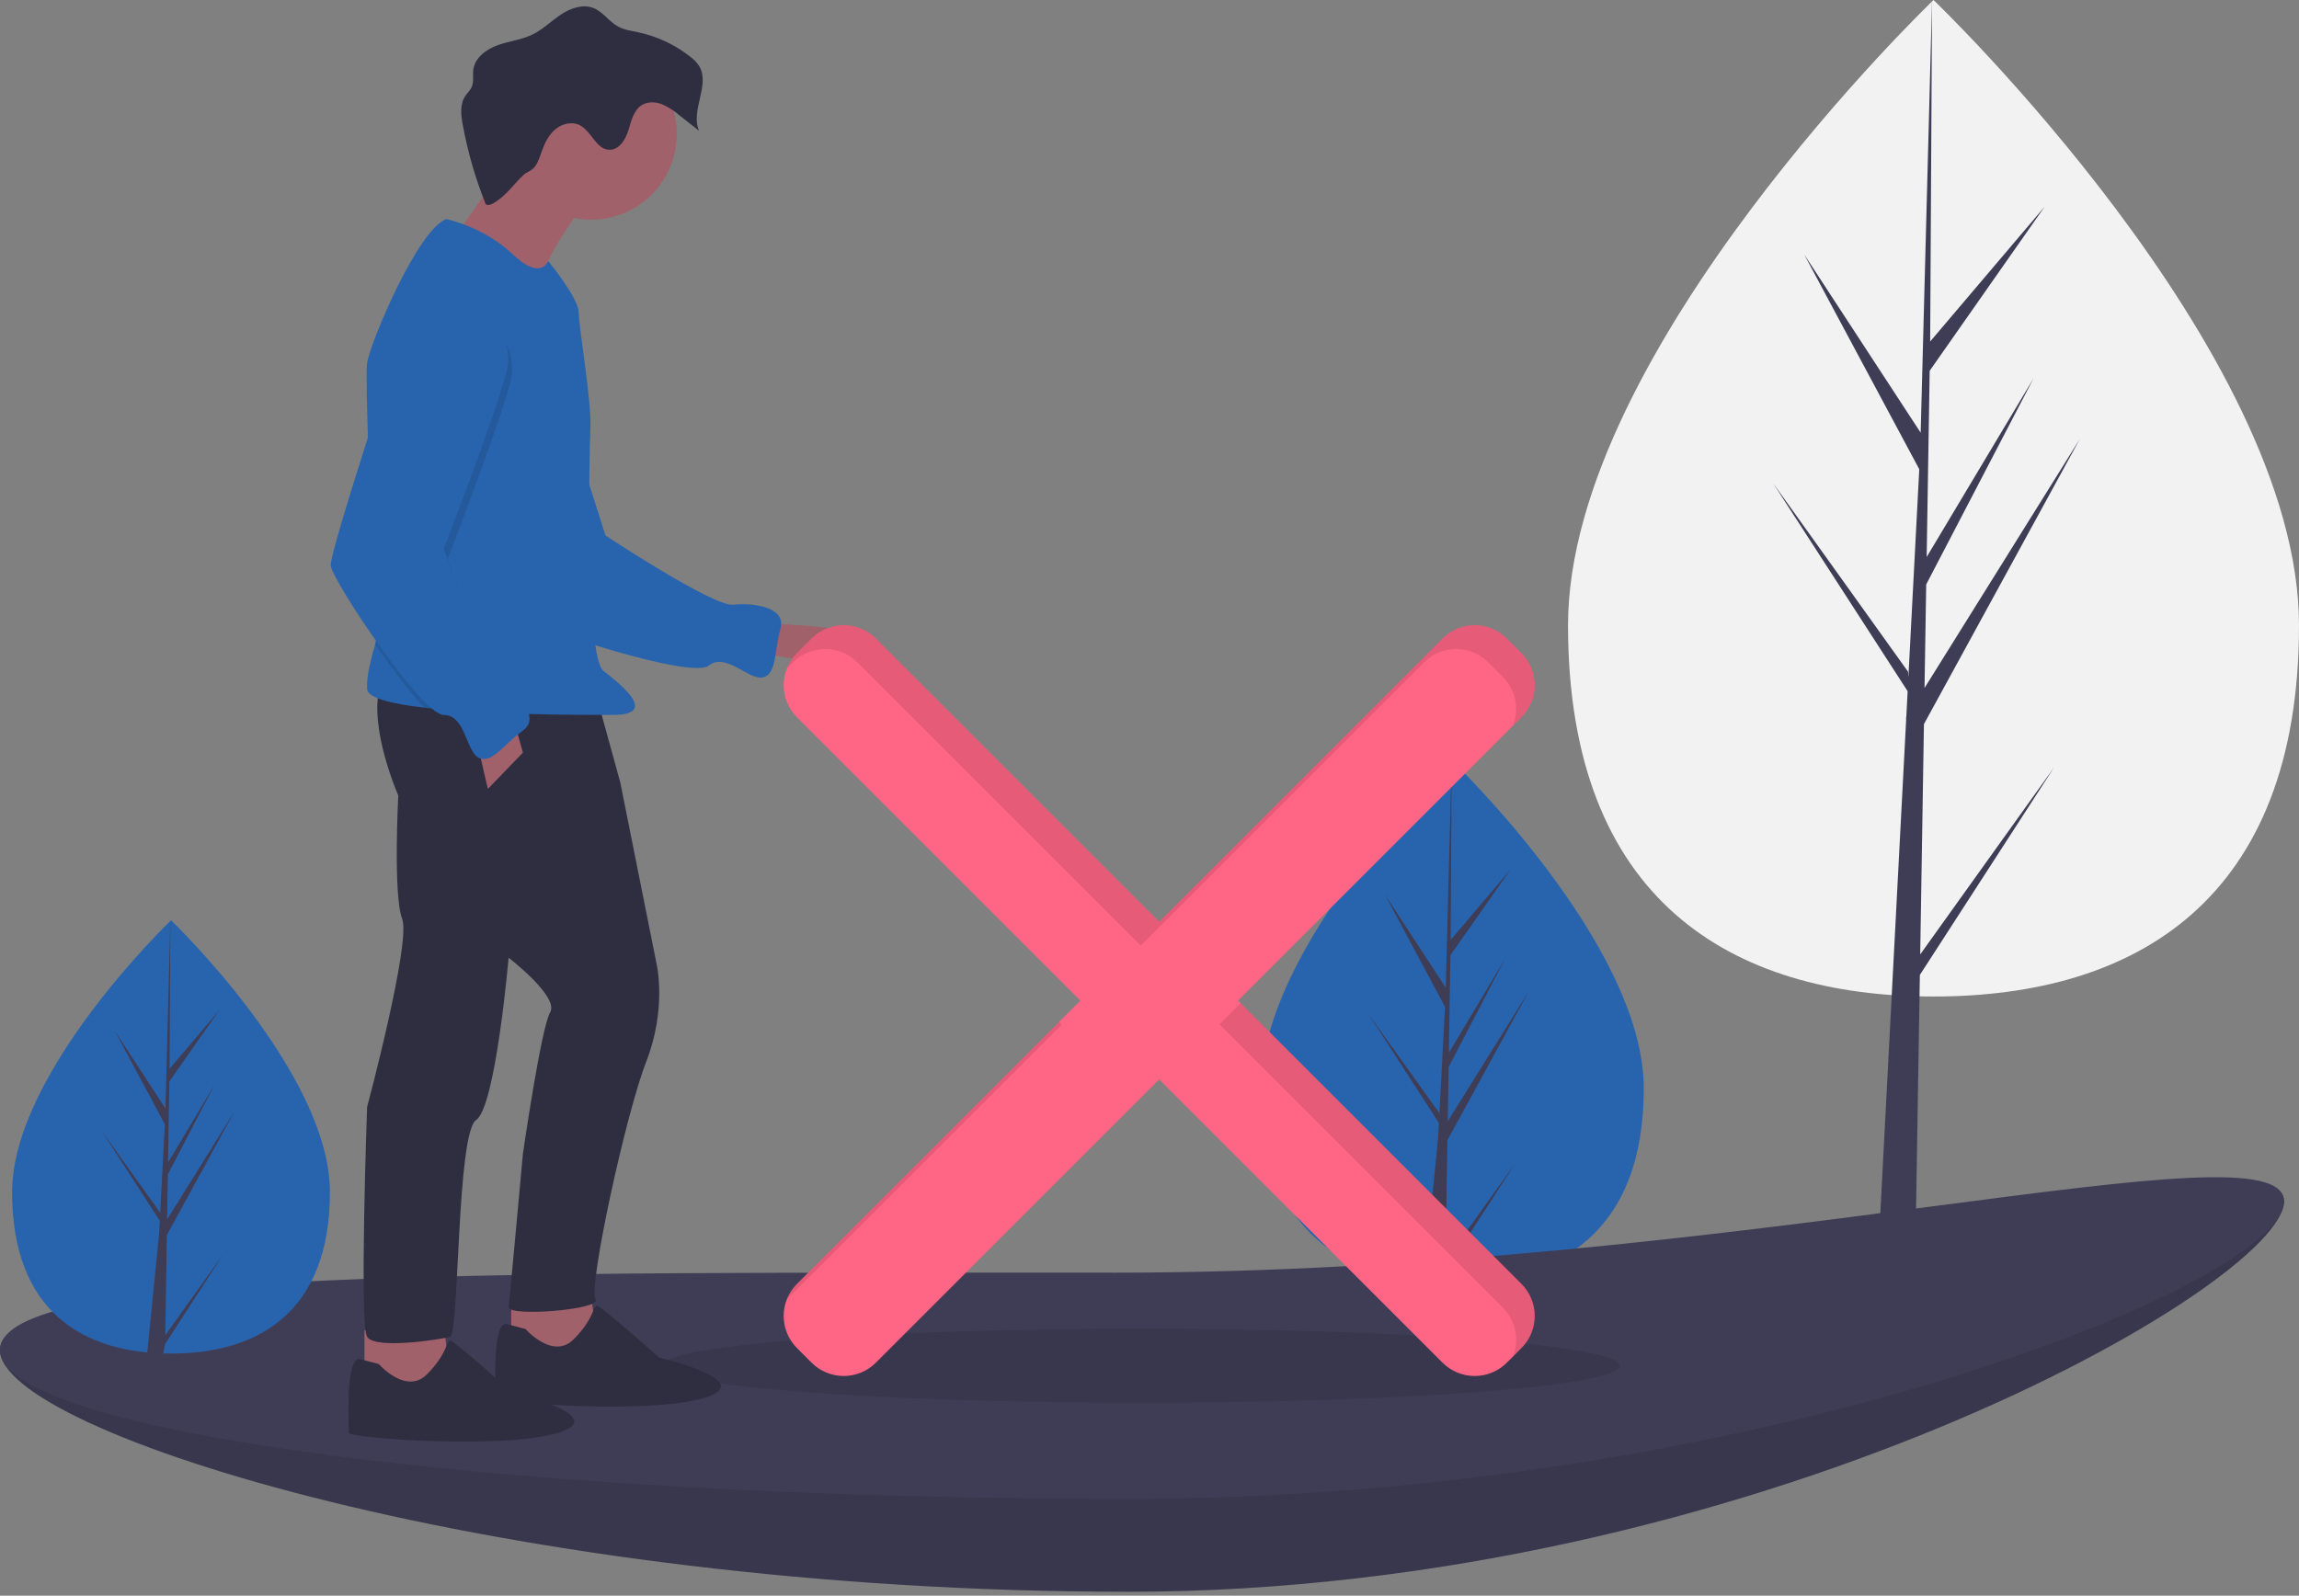 <svg width="157" height="109" viewBox="0 0 157 109" fill="none" xmlns="http://www.w3.org/2000/svg">
<rect x="0" y="0" width="157" height="109" fill="#808080" stroke="none"/>
<g clip-path="url(#clip0)">
<path d="M112.255 74.35C112.255 84.19 106.405 87.625 99.189 87.625C91.973 87.625 86.123 84.19 86.123 74.35C86.123 64.509 99.189 51.991 99.189 51.991C99.189 51.991 112.255 64.509 112.255 74.35Z" fill="#2864AD"/>
<path d="M98.847 77.885L104.415 67.697L98.867 76.593L98.928 72.89L102.766 65.519L98.944 71.91L99.052 65.25L103.162 59.382L99.069 64.203L99.136 51.991L98.73 67.465L94.568 61.094L98.679 68.771L98.29 76.209L98.278 76.011L93.461 69.28L98.264 76.709L98.215 77.639L98.206 77.653L98.21 77.729L97.223 87.655H98.542L98.701 86.853L103.492 79.443L98.713 86.12L98.847 77.885Z" fill="#3F3D56"/>
<path d="M157 42.71C157 61.507 145.825 68.07 132.041 68.07C118.256 68.07 107.082 61.507 107.082 42.71C107.082 23.913 132.041 0 132.041 0C132.041 0 157 23.913 157 42.71Z" fill="#F2F2F2"/>
<path d="M131.132 65.195L131.387 49.463L142.025 30.001L131.427 46.995L131.542 39.922L138.874 25.841L131.573 38.05V38.05L131.779 25.328L139.63 14.118L131.812 23.328L131.941 0L131.129 30.882L131.196 29.608L123.214 17.39L131.068 32.053L130.324 46.261L130.302 45.884L121.1 33.027L130.274 47.217L130.181 48.994L130.165 49.02L130.172 49.166L128.285 85.214H130.806L131.109 66.594L140.261 52.439L131.132 65.195Z" fill="#3F3D56"/>
<path d="M155.975 82.066C155.975 87.677 119.581 108.732 77.035 108.732C34.49 108.732 0 97.835 0 92.225C0 86.614 33.643 93.283 76.189 93.283C118.734 93.283 155.975 76.456 155.975 82.066Z" fill="#3F3D56"/>
<path opacity="0.1" d="M155.975 82.066C155.975 87.677 119.581 108.732 77.035 108.732C34.49 108.732 0 97.835 0 92.225C0 86.614 33.643 93.283 76.189 93.283C118.734 93.283 155.975 76.456 155.975 82.066Z" fill="black"/>
<path d="M155.975 82.066C155.975 87.677 119.581 102.383 77.035 102.383C34.49 102.383 0 97.835 0 92.225C0 86.614 33.643 86.934 76.189 86.934C118.734 86.934 155.975 76.456 155.975 82.066Z" fill="#3F3D56"/>
<path opacity="0.1" d="M77.897 95.821C95.964 95.821 110.611 94.689 110.611 93.291C110.611 91.894 95.964 90.761 77.897 90.761C59.83 90.761 45.184 91.894 45.184 93.291C45.184 94.689 59.83 95.821 77.897 95.821Z" fill="black"/>
<path d="M51.982 42.587C51.982 42.587 61.559 42.764 59.785 44.449C58.012 46.134 51.361 44.449 51.361 44.449L51.982 42.587Z" fill="#A0616A"/>
<path d="M32.028 22.122C32.028 22.122 35.895 21.431 37.239 24.553C38.584 27.674 41.345 36.577 41.345 36.577C41.345 36.577 48.734 41.468 50.078 41.307C51.422 41.146 53.72 41.474 53.298 42.941C52.877 44.407 53.064 46.069 52.093 46.273C51.123 46.477 49.58 44.532 48.399 45.469C47.218 46.406 36.693 42.983 36.017 42.274C35.342 41.565 29.726 26.212 29.726 26.212C29.726 26.212 29.951 22.072 32.028 22.122Z" fill="#2864AD"/>
<path d="M40.321 88.034L40.764 91.759L37.04 92.734L34.912 91.759V88.478L40.321 88.034Z" fill="#A0616A"/>
<path d="M30.3 90.428L30.744 94.152L27.019 95.128L24.891 94.152V90.871L30.3 90.428Z" fill="#A0616A"/>
<path d="M40.676 47.331L42.36 53.45L44.843 65.864C44.843 65.864 45.553 68.879 44.134 72.515C42.715 76.151 40.144 88.034 40.676 88.743C41.208 89.452 34.646 89.984 34.734 89.275C34.823 88.566 35.71 78.811 35.71 78.811C35.71 78.811 36.951 70.21 37.572 69.145C38.193 68.081 34.734 65.421 34.734 65.421C34.734 65.421 33.847 75.619 32.517 76.505C31.187 77.392 31.364 91.137 30.744 91.314C30.123 91.492 25.601 92.201 25.069 91.314C24.536 90.428 25.069 75.619 25.069 75.619C25.069 75.619 28.084 64.357 27.463 62.761C26.842 61.164 27.197 54.336 27.197 54.336C27.197 54.336 24.891 49.104 26.133 46.355L40.676 47.331Z" fill="#2F2E41"/>
<path d="M40.41 13.279C40.41 13.279 36.685 17.89 36.862 19.929C37.04 21.969 31.01 16.205 31.01 16.205C31.01 16.205 35.355 10.352 35.355 9.111C35.355 7.869 40.41 13.279 40.41 13.279Z" fill="#A0616A"/>
<path d="M40.365 15.008C43.597 15.008 46.218 12.388 46.218 9.155C46.218 5.923 43.597 3.303 40.365 3.303C37.133 3.303 34.513 5.923 34.513 9.155C34.513 12.388 37.133 15.008 40.365 15.008Z" fill="#A0616A"/>
<path d="M25.616 44.013C25.35 45.001 25.021 46.121 25.069 47.065C25.099 47.676 26.721 48.077 28.963 48.339C31.043 48.583 33.656 48.707 36.032 48.771C38.526 48.838 40.756 48.838 41.828 48.838C45.021 48.838 42.449 46.799 41.208 45.823C39.966 44.848 40.232 31.014 40.321 29.241C40.41 27.467 39.523 22.324 39.523 21.349C39.523 20.373 37.436 17.827 37.436 17.827C37.436 17.827 36.951 19.22 35 17.358C33.049 15.496 30.478 14.964 30.478 14.964C28.527 15.673 25.246 23.477 25.069 24.807C24.997 25.347 25.056 28.113 25.177 31.271C25.351 35.886 25.656 41.343 25.866 41.922C26.032 42.378 25.849 43.144 25.616 44.013Z" fill="#2864AD"/>
<path d="M35.089 49.193L35.71 51.41L33.315 53.893L32.517 50.435L35.089 49.193Z" fill="#A0616A"/>
<path d="M35.887 90.783C35.887 90.783 37.749 92.911 39.168 91.492C40.587 90.073 40.498 89.186 40.764 89.186C41.03 89.186 45.021 92.734 45.021 92.734C45.021 92.734 51.849 94.33 48.124 95.483C44.4 96.635 33.847 95.837 33.847 95.483C33.847 95.128 33.581 90.428 34.557 90.428L35.887 90.783Z" fill="#2F2E41"/>
<path d="M25.866 93.176C25.866 93.176 27.729 95.305 29.148 93.886C30.566 92.467 30.478 91.58 30.744 91.58C31.01 91.58 35 95.127 35 95.127C35 95.127 41.828 96.723 38.104 97.876C34.38 99.029 23.827 98.231 23.827 97.876C23.827 97.521 23.561 92.822 24.536 92.822L25.866 93.176Z" fill="#2F2E41"/>
<path d="M33.794 13.827C33.605 13.949 33.359 14.073 33.17 13.951C32.466 12.196 31.94 10.374 31.599 8.514C31.48 7.861 31.397 7.134 31.76 6.578C31.903 6.359 32.109 6.179 32.214 5.939C32.373 5.575 32.268 5.155 32.321 4.761C32.432 3.937 33.211 3.363 33.994 3.084C34.777 2.806 35.627 2.719 36.374 2.353C37.082 2.006 37.65 1.43 38.307 0.993C38.965 0.556 39.806 0.258 40.538 0.553C41.186 0.814 41.589 1.474 42.201 1.81C42.617 2.038 43.099 2.102 43.562 2.2C44.851 2.473 46.06 3.035 47.1 3.843C47.353 4.024 47.572 4.249 47.744 4.507C48.53 5.8 47.123 7.558 47.744 8.938L46.403 7.88C46.044 7.566 45.64 7.31 45.205 7.118C44.76 6.95 44.234 6.93 43.831 7.18C43.264 7.532 43.111 8.267 42.913 8.904C42.715 9.541 42.278 10.246 41.611 10.23C40.705 10.208 40.388 8.943 39.574 8.543C39.044 8.282 38.377 8.453 37.925 8.834C37.472 9.215 37.201 9.767 37.002 10.324C36.878 10.672 36.761 11.064 36.541 11.365C36.297 11.698 35.985 11.725 35.725 11.973C35.048 12.619 34.632 13.286 33.794 13.827Z" fill="#2F2E41"/>
<path opacity="0.1" d="M25.616 44.013C26.718 45.612 27.96 47.261 28.963 48.339C31.043 48.583 33.656 48.707 36.032 48.771C35.607 48.195 35.076 47.706 34.468 47.331C33.315 46.621 30.566 38.197 30.566 38.197C30.566 38.197 33.936 29.507 34.823 26.226C35.71 22.945 32.251 21.082 32.251 21.082C30.655 19.752 27.906 22.856 27.906 22.856C27.906 22.856 26.503 27.087 25.177 31.27C25.351 35.886 25.656 41.342 25.866 41.921C26.032 42.378 25.849 43.144 25.616 44.013Z" fill="black"/>
<path d="M31.985 20.373C31.985 20.373 35.444 22.236 34.557 25.517C33.67 28.798 30.3 37.488 30.3 37.488C30.3 37.488 33.049 45.912 34.202 46.622C35.355 47.331 36.951 49.016 35.71 49.903C34.468 50.789 33.581 52.208 32.695 51.765C31.808 51.322 31.808 48.839 30.3 48.839C28.793 48.839 22.674 39.616 22.585 38.641C22.497 37.665 27.64 22.147 27.64 22.147C27.64 22.147 30.389 19.043 31.985 20.373Z" fill="#2864AD"/>
<path d="M103.898 44.611L102.901 43.613C102.319 43.031 101.53 42.704 100.707 42.704C99.884 42.704 99.095 43.031 98.513 43.613L79.163 62.963L59.812 43.613C59.23 43.031 58.441 42.704 57.618 42.704C56.795 42.704 56.006 43.031 55.424 43.613L54.427 44.611C54.139 44.899 53.91 45.241 53.754 45.617C53.598 45.993 53.518 46.397 53.518 46.804C53.518 47.212 53.598 47.615 53.754 47.992C53.91 48.368 54.139 48.71 54.427 48.998L73.777 68.349L54.427 87.699C54.139 87.987 53.91 88.329 53.754 88.705C53.598 89.082 53.518 89.485 53.518 89.893C53.518 90.3 53.598 90.704 53.754 91.08C53.91 91.457 54.139 91.799 54.427 92.087L55.424 93.084C56.006 93.666 56.795 93.993 57.618 93.993C58.441 93.993 59.23 93.666 59.812 93.084L79.163 73.734L98.513 93.084C99.095 93.666 99.884 93.993 100.707 93.993C101.53 93.993 102.319 93.666 102.901 93.084L103.898 92.087C104.48 91.505 104.807 90.716 104.807 89.893C104.807 89.07 104.48 88.281 103.898 87.699L84.548 68.349L103.898 48.998C104.48 48.417 104.807 47.627 104.807 46.804C104.807 45.982 104.48 45.192 103.898 44.611Z" fill="#FF6584"/>
<path opacity="0.1" d="M53.736 88.751L72.512 69.976L72.331 69.795L54.427 87.699C54.127 87.999 53.892 88.357 53.736 88.751Z" fill="black"/>
<path opacity="0.1" d="M54.159 45.239C54.741 44.658 55.53 44.331 56.353 44.331C57.176 44.331 57.965 44.658 58.547 45.239L77.897 64.59L97.247 45.239C97.829 44.658 98.618 44.331 99.441 44.331C100.264 44.331 101.054 44.658 101.635 45.239L102.633 46.237C103.061 46.665 103.354 47.209 103.477 47.802C103.6 48.395 103.546 49.01 103.324 49.573L103.898 48.998C104.186 48.71 104.415 48.368 104.571 47.992C104.727 47.615 104.807 47.212 104.807 46.804C104.807 46.397 104.727 45.993 104.571 45.617C104.415 45.241 104.186 44.899 103.898 44.611L102.901 43.613C102.319 43.031 101.529 42.704 100.707 42.704C99.884 42.704 99.094 43.031 98.513 43.613L79.162 62.963L59.812 43.613C59.23 43.031 58.441 42.704 57.618 42.704C56.795 42.704 56.006 43.031 55.424 43.613L54.427 44.611C54.127 44.91 53.892 45.268 53.736 45.663L54.159 45.239Z" fill="black"/>
<path opacity="0.1" d="M84.729 68.53L83.283 69.976L102.633 89.326C103.061 89.754 103.354 90.298 103.477 90.891C103.6 91.484 103.546 92.1 103.324 92.662L103.898 92.088C104.186 91.799 104.415 91.457 104.571 91.081C104.727 90.705 104.807 90.301 104.807 89.894C104.807 89.486 104.727 89.083 104.571 88.706C104.415 88.33 104.186 87.988 103.898 87.7L84.729 68.53Z" fill="black"/>
<path d="M22.531 81.432C22.531 89.604 17.673 92.458 11.68 92.458C5.686 92.458 0.828 89.604 0.828 81.432C0.828 73.259 11.68 62.862 11.68 62.862C11.68 62.862 22.531 73.259 22.531 81.432Z" fill="#2864AD"/>
<path d="M11.396 84.368L16.021 75.906L11.413 83.295L11.463 80.22L14.651 74.098L11.476 79.406L11.566 73.874L14.979 69.001L11.58 73.005L11.636 62.862L11.299 75.714L7.842 70.423L11.257 76.798L10.933 82.976L10.924 82.812L6.923 77.222L10.912 83.391L10.871 84.164L10.864 84.175L10.867 84.239L10.047 92.482H11.143L11.275 91.816L15.254 85.662L11.284 91.208L11.396 84.368Z" fill="#3F3D56"/>
</g>
<defs>
<clipPath id="clip0">
<rect width="157" height="108.732" fill="white"/>
</clipPath>
</defs>
</svg>
